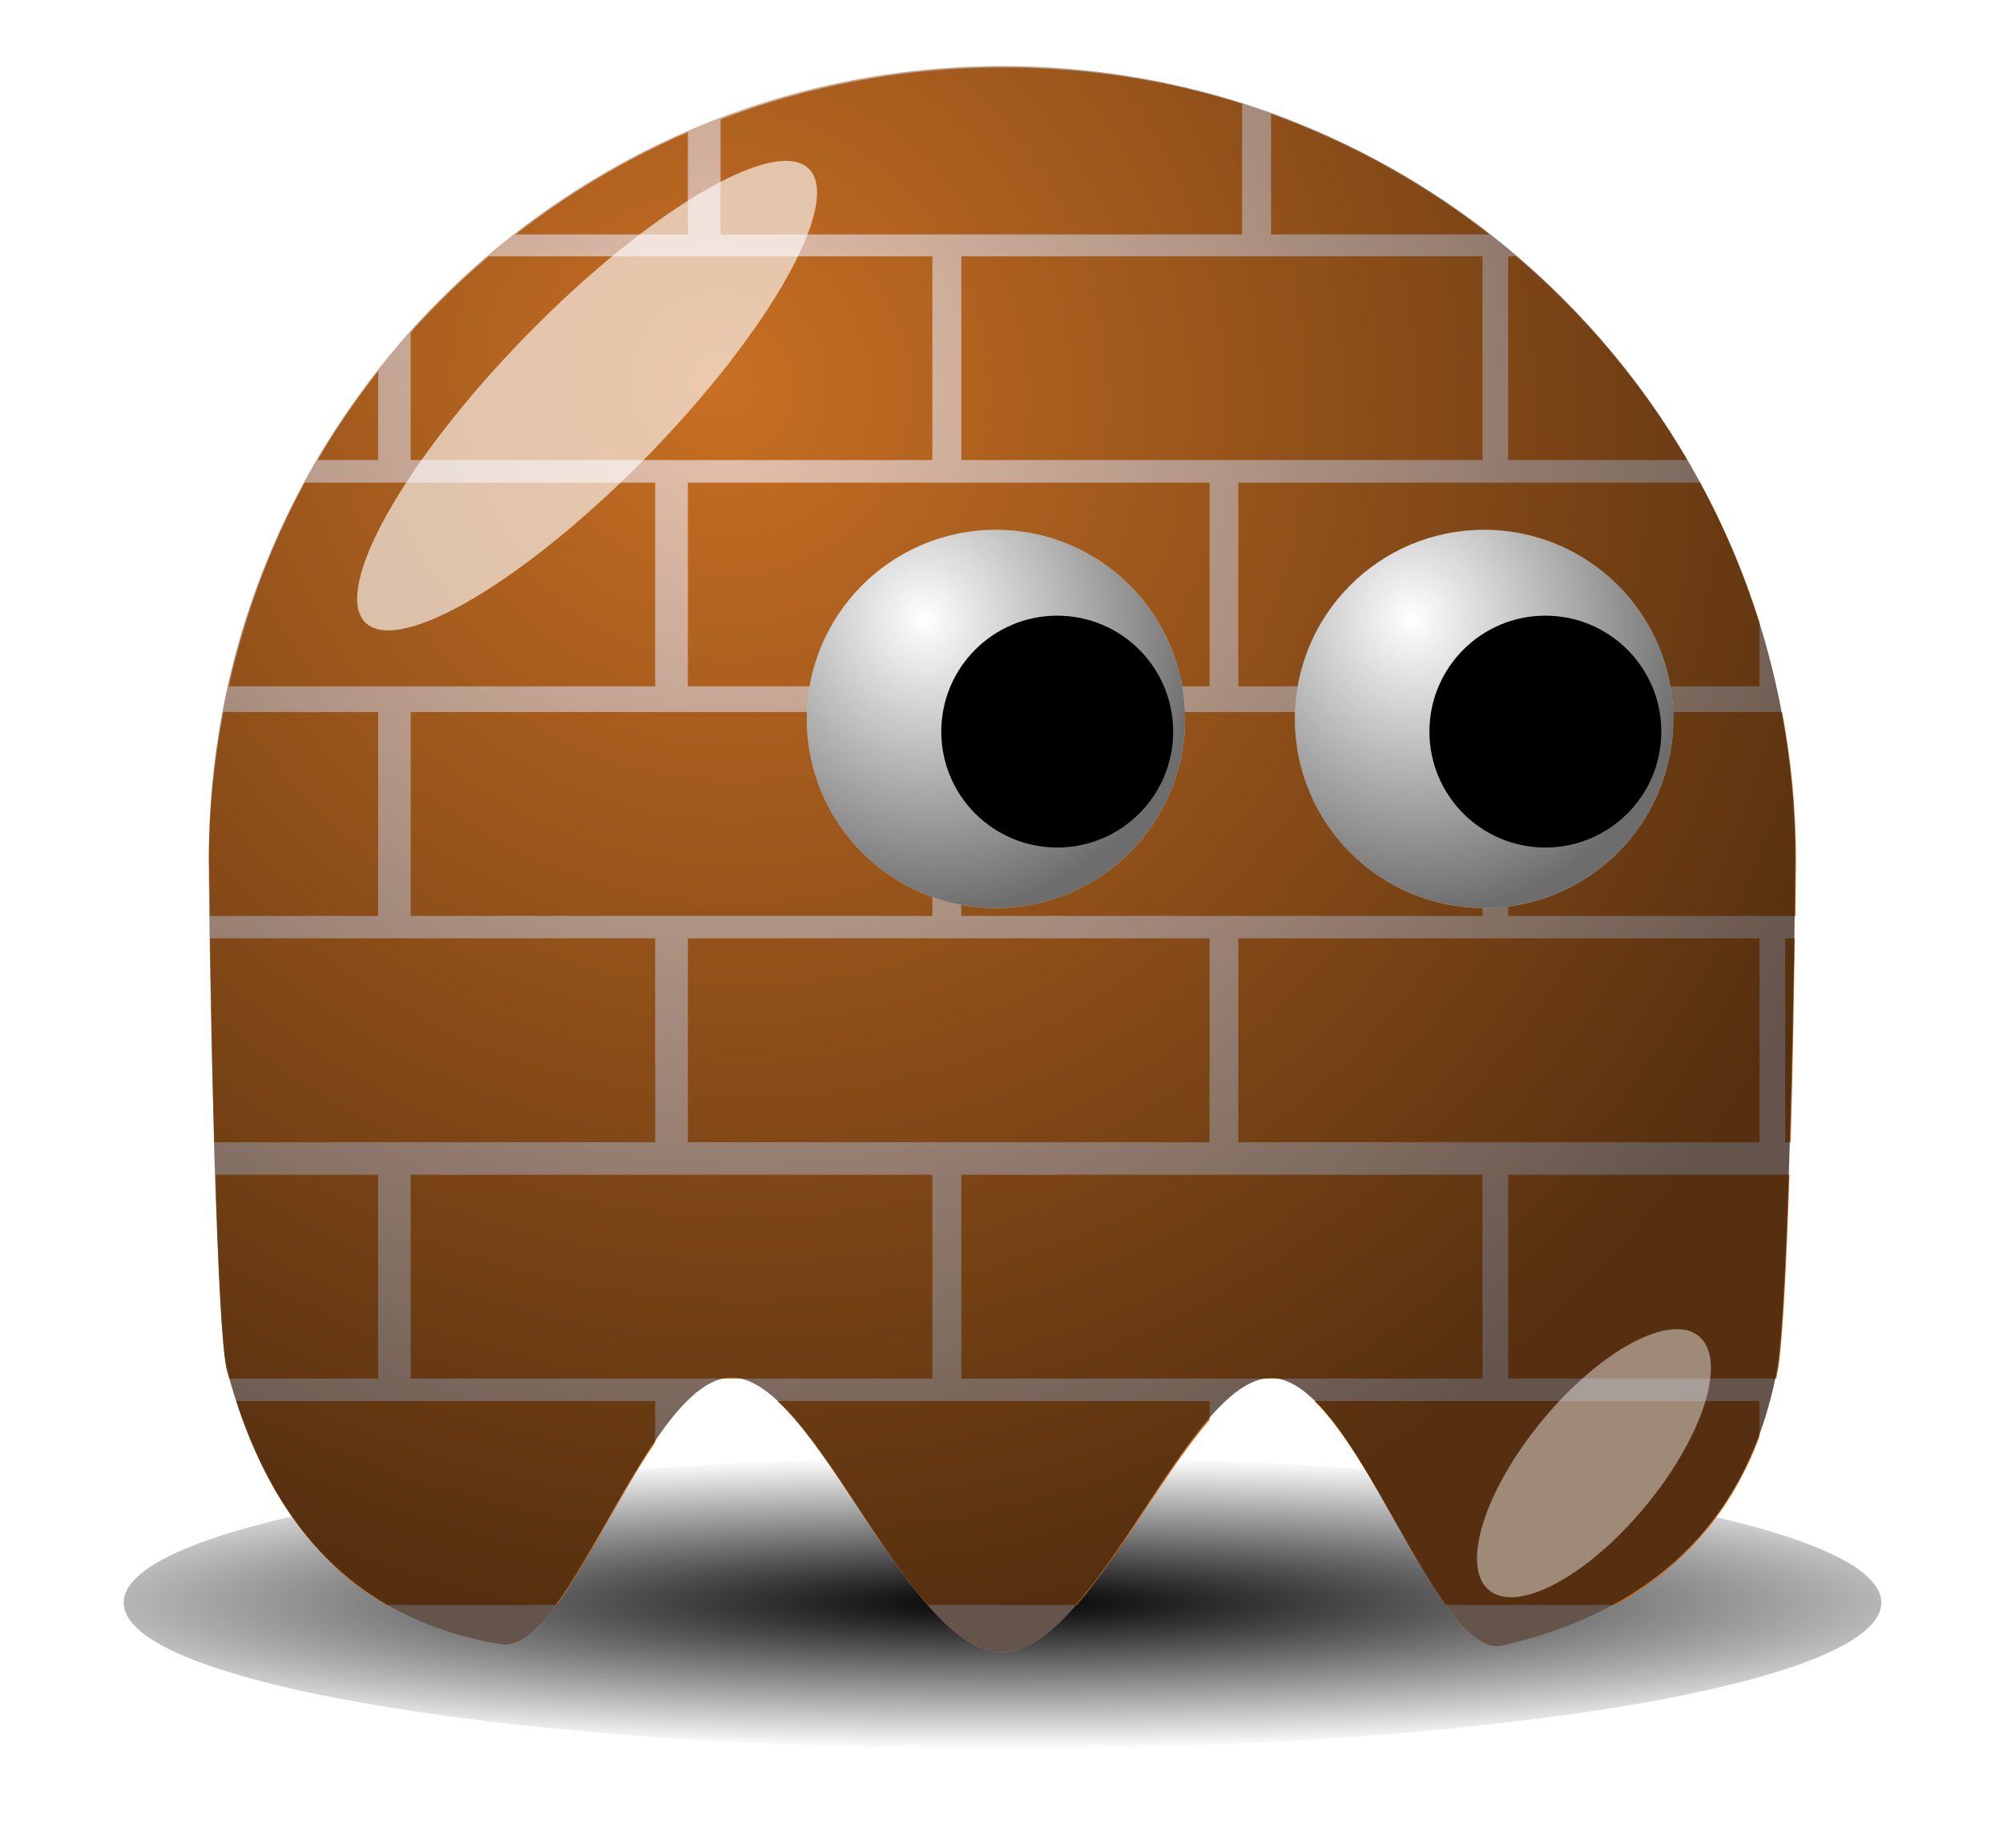 <?xml version="1.0" encoding="UTF-8" standalone="no"?>
<!-- Created with Inkscape (http://www.inkscape.org/) -->

<svg
   id="svg2"
   sodipodi:docname="nicubunu_Game_baddie_Bricky.svg"
   inkscape:export-filename="/home/nicu/Desktop/pacman/pacman.png"
   viewBox="0 0 117.026 108.009"
   sodipodi:version="0.32"
   inkscape:export-xdpi="90"
   version="1.0"
   inkscape:output_extension="org.inkscape.output.svg.inkscape"
   inkscape:export-ydpi="90"
   inkscape:version="1.2.2 (732a01da63, 2022-12-09)"
   width="117.026"
   height="108.009"
   xmlns:inkscape="http://www.inkscape.org/namespaces/inkscape"
   xmlns:sodipodi="http://sodipodi.sourceforge.net/DTD/sodipodi-0.dtd"
   xmlns:xlink="http://www.w3.org/1999/xlink"
   xmlns="http://www.w3.org/2000/svg"
   xmlns:svg="http://www.w3.org/2000/svg"
   xmlns:rdf="http://www.w3.org/1999/02/22-rdf-syntax-ns#"
   xmlns:cc="http://creativecommons.org/ns#"
   xmlns:dc="http://purl.org/dc/elements/1.1/">
  <defs
     id="defs4">
    <linearGradient
       id="linearGradient2315">
      <stop
         id="stop2317"
         style="stop-color:#000000;stop-opacity:0"
         offset="0" />
      <stop
         id="stop2319"
         style="stop-color:#000000;stop-opacity:.572"
         offset="1" />
    </linearGradient>
    <filter
       id="filter3730"
       height="1.682"
       width="1.696"
       y="-0.341"
       x="-0.348"
       inkscape:collect="always">
      <feGaussianBlur
         id="feGaussianBlur3732"
         stdDeviation="5.465"
         inkscape:collect="always" />
    </filter>
    <filter
       id="filter4065"
       height="1.738"
       width="2.811"
       y="-0.369"
       x="-0.906"
       inkscape:collect="always">
      <feGaussianBlur
         id="feGaussianBlur4067"
         stdDeviation="4.151"
         inkscape:collect="always" />
    </filter>
    <filter
       id="filter4112"
       height="1.68"
       width="1.14"
       y="-0.34"
       x="-0.07"
       inkscape:collect="always">
      <feGaussianBlur
         id="feGaussianBlur4114"
         stdDeviation="3.968"
         inkscape:collect="always" />
    </filter>
    <radialGradient
       id="radialGradient2845"
       gradientUnits="userSpaceOnUse"
       cy="506.35"
       cx="210.89"
       gradientTransform="matrix(1.403,1.6439e-6,-1.4521e-7,0.206,-89.845,403.11)"
       r="68"
       inkscape:collect="always">
      <stop
         id="stop4074"
         style="stop-color:#000000"
         offset="0" />
      <stop
         id="stop4076"
         style="stop-color:#000000;stop-opacity:0"
         offset="1" />
    </radialGradient>
    <radialGradient
       id="radialGradient2847"
       xlink:href="#linearGradient2315"
       gradientUnits="userSpaceOnUse"
       cy="497.96"
       cx="216.99"
       gradientTransform="matrix(0.716,1.413,-1.354,0.686,735.84,-155.77)"
       r="65"
       inkscape:collect="always" />
    <radialGradient
       id="radialGradient2849"
       xlink:href="#linearGradient2315"
       gradientUnits="userSpaceOnUse"
       cy="409.86"
       cx="233.5"
       gradientTransform="matrix(0.387,1.516,-1.423,0.363,726.51,-93.107)"
       r="15.5"
       inkscape:collect="always" />
    <radialGradient
       inkscape:collect="always"
       xlink:href="#linearGradient2315"
       id="radialGradient2029"
       gradientUnits="userSpaceOnUse"
       gradientTransform="matrix(0.387,1.516,-1.423,0.363,726.51,-93.107)"
       cx="233.5"
       cy="409.86"
       r="15.5" />
  </defs>
  <sodipodi:namedview
     id="base"
     inkscape:zoom="0.721875"
     height="640px"
     borderopacity="1.0"
     inkscape:current-layer="layer1"
     inkscape:cx="63.722944"
     inkscape:cy="-42.943723"
     showgrid="false"
     width="128px"
     inkscape:guide-bbox="true"
     showguides="true"
     bordercolor="#666666"
     inkscape:window-x="1912"
     guidetolerance="10"
     objecttolerance="10"
     inkscape:window-y="-8"
     inkscape:window-width="1920"
     inkscape:pageopacity="0.0"
     inkscape:pageshadow="2"
     pagecolor="#ffffff"
     gridtolerance="10000"
     inkscape:document-units="px"
     inkscape:window-height="1017"
     inkscape:showpageshadow="2"
     inkscape:pagecheckerboard="0"
     inkscape:deskcolor="#d1d1d1"
     inkscape:window-maximized="1">
    <inkscape:grid
       id="grid3194"
       originy="-21.809"
       originx="-5.483"
       spacingy="1"
       spacingx="1"
       type="xygrid" />
  </sodipodi:namedview>
  <g
     id="layer1"
     inkscape:label="Layer 1"
     inkscape:groupmode="layer"
     transform="translate(-238.903,-33.544)">
    <g
       id="g2817"
       transform="matrix(0.713,0,0,0.713,148.43,-234.5)">
      <path
         id="path2819"
         style="fill:url(#radialGradient2845);filter:url(#filter4112)"
         transform="matrix(1.059,0,0,0.857,-9.118,72.48)"
         d="m 274,507.36 c 0,7.73 -30.46,14 -68,14 -37.54,0 -68,-6.27 -68,-14 0,-7.73 30.46,-14 68,-14 37.54,0 68,6.27 68,14 z" />
      <path
         id="path2821"
         style="fill:#e9c4af"
         sodipodi:nodetypes="cccsssccssc"
         transform="translate(-31,-85)"
         d="m 305,531.36 c 0,4.85 -0.53,37.56 -1.54,42.11 -2.47,12.46 -10.48,19.63 -22.51,22.36 -5.59,1.04 -11.95,-21.82 -18.85,-21.95 -6.9,-0.13 -14.34,22.48 -22.1,22.48 -7.8,0 -15.27,-22.62 -22.2,-22.52 -6.93,0.11 -13.31,22.94 -18.91,21.86 -12.68,-2.1 -19.32,-10.78 -22.44,-22.64 -0.95,-4.42 -1.45,-37 -1.45,-41.7 0,-35.88 29.12,-65 65,-65 35.88,0 65,29.12 65,65 z" />
      <path
         id="rect3446"
         style="fill:#c86f23"
         d="m 200.84,389.41 c -5.8,0 -11.34,1.07 -16.46,3.03 v 6.72 h 30.46 v -7.63 c -4.41,-1.4 -9.12,-2.12 -14,-2.12 z m 15.69,2.71 v 7.04 h 12.75 c -3.82,-2.98 -8.1,-5.36 -12.75,-7.04 z m -34.06,1.07 c -3.62,1.56 -6.99,3.58 -10.06,5.97 h 10.06 z m -11.63,7.25 c -1.62,1.38 -3.14,2.85 -4.56,4.44 v 7.46 h 30.47 v -11.9 z m 27.6,0 v 11.9 h 30.44 v -11.9 z m 31.94,0 v 11.9 h 10.46 c -2.64,-4.51 -6.04,-8.53 -10,-11.9 z m -66,6.72 c -1.29,1.63 -2.48,3.38 -3.54,5.18 h 3.54 z m -4.29,6.5 c -2,3.69 -3.49,7.69 -4.43,11.9 h 24.9 v -11.9 z m 22.38,0 v 11.9 h 30.47 v -11.9 z m 32.15,0 v 11.9 h 30.44 v -3.72 c -0.9,-2.86 -2.05,-5.59 -3.47,-8.18 z m -59.28,13.4 c -0.53,2.82 -0.84,5.69 -0.84,8.66 0,0.48 0.05,2.06 0.06,3.25 h 9.82 v -11.91 z m 10.94,0 v 11.91 h 30.47 v -11.91 z m 32.16,0 v 11.91 h 30.44 v -11.91 z m 31.94,0 v 11.91 h 16.78 c 0.01,-1.19 0.03,-2.76 0.03,-3.25 0,-2.97 -0.28,-5.85 -0.81,-8.66 z m -75.82,13.22 c 0.05,3.29 0.13,7.48 0.25,11.91 h 25.75 v -11.91 z m 27.91,0 v 11.91 h 30.47 v -11.91 z m 32.15,0 v 11.91 h 30.44 v -11.91 z m 31.94,0 v 11.91 h 0.32 c 0.13,-4.44 0.19,-8.63 0.24,-11.91 z m -91.68,13.81 c 0.16,5.32 0.37,10.05 0.65,11.35 0.05,0.19 0.11,0.37 0.16,0.56 h 8.69 v -11.91 z m 11.4,0 V 466 h 18.75 11.72 v -11.91 z m 32.16,0 V 466 h 30.44 v -11.91 z m 31.94,0 V 466 h 15.65 c 0.02,-0.09 0.05,-0.16 0.06,-0.25 0.3,-1.35 0.54,-6.23 0.72,-11.66 z m -74.29,13.22 c 1.68,5.19 4.44,9.37 8.75,11.91 h 9.97 c 1.83,-2.53 3.75,-6.55 5.75,-9.5 v -2.41 z m 26.38,0 v 0.03 l 0.03,-0.03 z m 5.22,0 c 2.82,2.59 5.75,8.4 8.78,11.91 h 8.72 c 2.64,-3.08 5.25,-7.92 7.75,-10.81 v -1.1 z m 31.37,0 c 2.69,2.6 5.26,8.53 7.66,11.91 h 9.94 c 3.89,-2.17 6.76,-5.41 8.4,-9.84 v -2.07 z"
         transform="matrix(1.403,0,0,1.403,-72.748,-164.87)" />
      <path
         id="path2823"
         sodipodi:nodetypes="cccsssccssc"
         style="fill:url(#radialGradient2847)"
         transform="translate(-31,-85)"
         d="m 305,531.36 c 0,4.85 -0.53,37.56 -1.54,42.11 -2.47,12.46 -10.48,19.63 -22.51,22.36 -5.59,1.04 -11.95,-21.82 -18.85,-21.95 -6.9,-0.13 -14.34,22.48 -22.1,22.48 -7.8,0 -15.27,-22.62 -22.2,-22.52 -6.93,0.11 -13.31,22.94 -18.91,21.86 -12.68,-2.1 -19.32,-10.78 -22.44,-22.64 -0.95,-4.42 -1.45,-37 -1.45,-41.7 0,-35.88 29.12,-65 65,-65 35.88,0 65,29.12 65,65 z" />
      <g
         id="g2825"
         transform="translate(5,10)">
        <circle
           id="path2827"
           style="fill:#ffffff"
           transform="translate(4,7)"
           cx="239.5"
           cy="417.862"
           r="15.5" />
        <circle
           id="path2829"
           style="fill:url(#radialGradient2029)"
           transform="translate(4,7)"
           cx="239.5"
           cy="417.862"
           r="15.5" />
        <circle
           id="path2831"
           style="fill:#000000"
           transform="matrix(0.613,0,0,0.613,101.71,169.75)"
           cx="239.5"
           cy="417.862"
           r="15.5" />
      </g>
      <g
         id="g2833"
         transform="translate(-35,10)">
        <circle
           id="path2835"
           style="fill:#ffffff"
           transform="translate(4,7)"
           cx="239.5"
           cy="417.862"
           r="15.5" />
        <circle
           id="path2837"
           style="fill:url(#radialGradient2849)"
           transform="translate(4,7)"
           cx="239.5"
           cy="417.862"
           r="15.5" />
        <circle
           id="path2839"
           style="fill:#000000"
           transform="matrix(0.613,0,0,0.613,101.71,169.75)"
           cx="239.5"
           cy="417.862"
           r="15.5" />
      </g>
      <path
         id="path2841"
         style="fill:#ffffff;fill-opacity:0.627;filter:url(#filter3730)"
         d="m 180.01,413.25 c -10.03,10.27 -20.41,16.42 -23.17,13.72 -2.77,-2.7 3.13,-13.23 13.15,-23.5 10.03,-10.27 20.41,-16.41 23.17,-13.71 2.77,2.7 -3.13,13.22 -13.15,23.49 z" />
      <path
         id="path2843"
         style="fill:#ffffff;fill-opacity:0.434;filter:url(#filter4065)"
         transform="rotate(39.533,265.349,500.258)"
         d="m 262,501.86 c 0,7.45 -2.46,13.5 -5.5,13.5 -3.04,0 -5.5,-6.05 -5.5,-13.5 0,-7.45 2.46,-13.5 5.5,-13.5 3.04,0 5.5,6.05 5.5,13.5 z" />
    </g>
  </g>
</svg>
